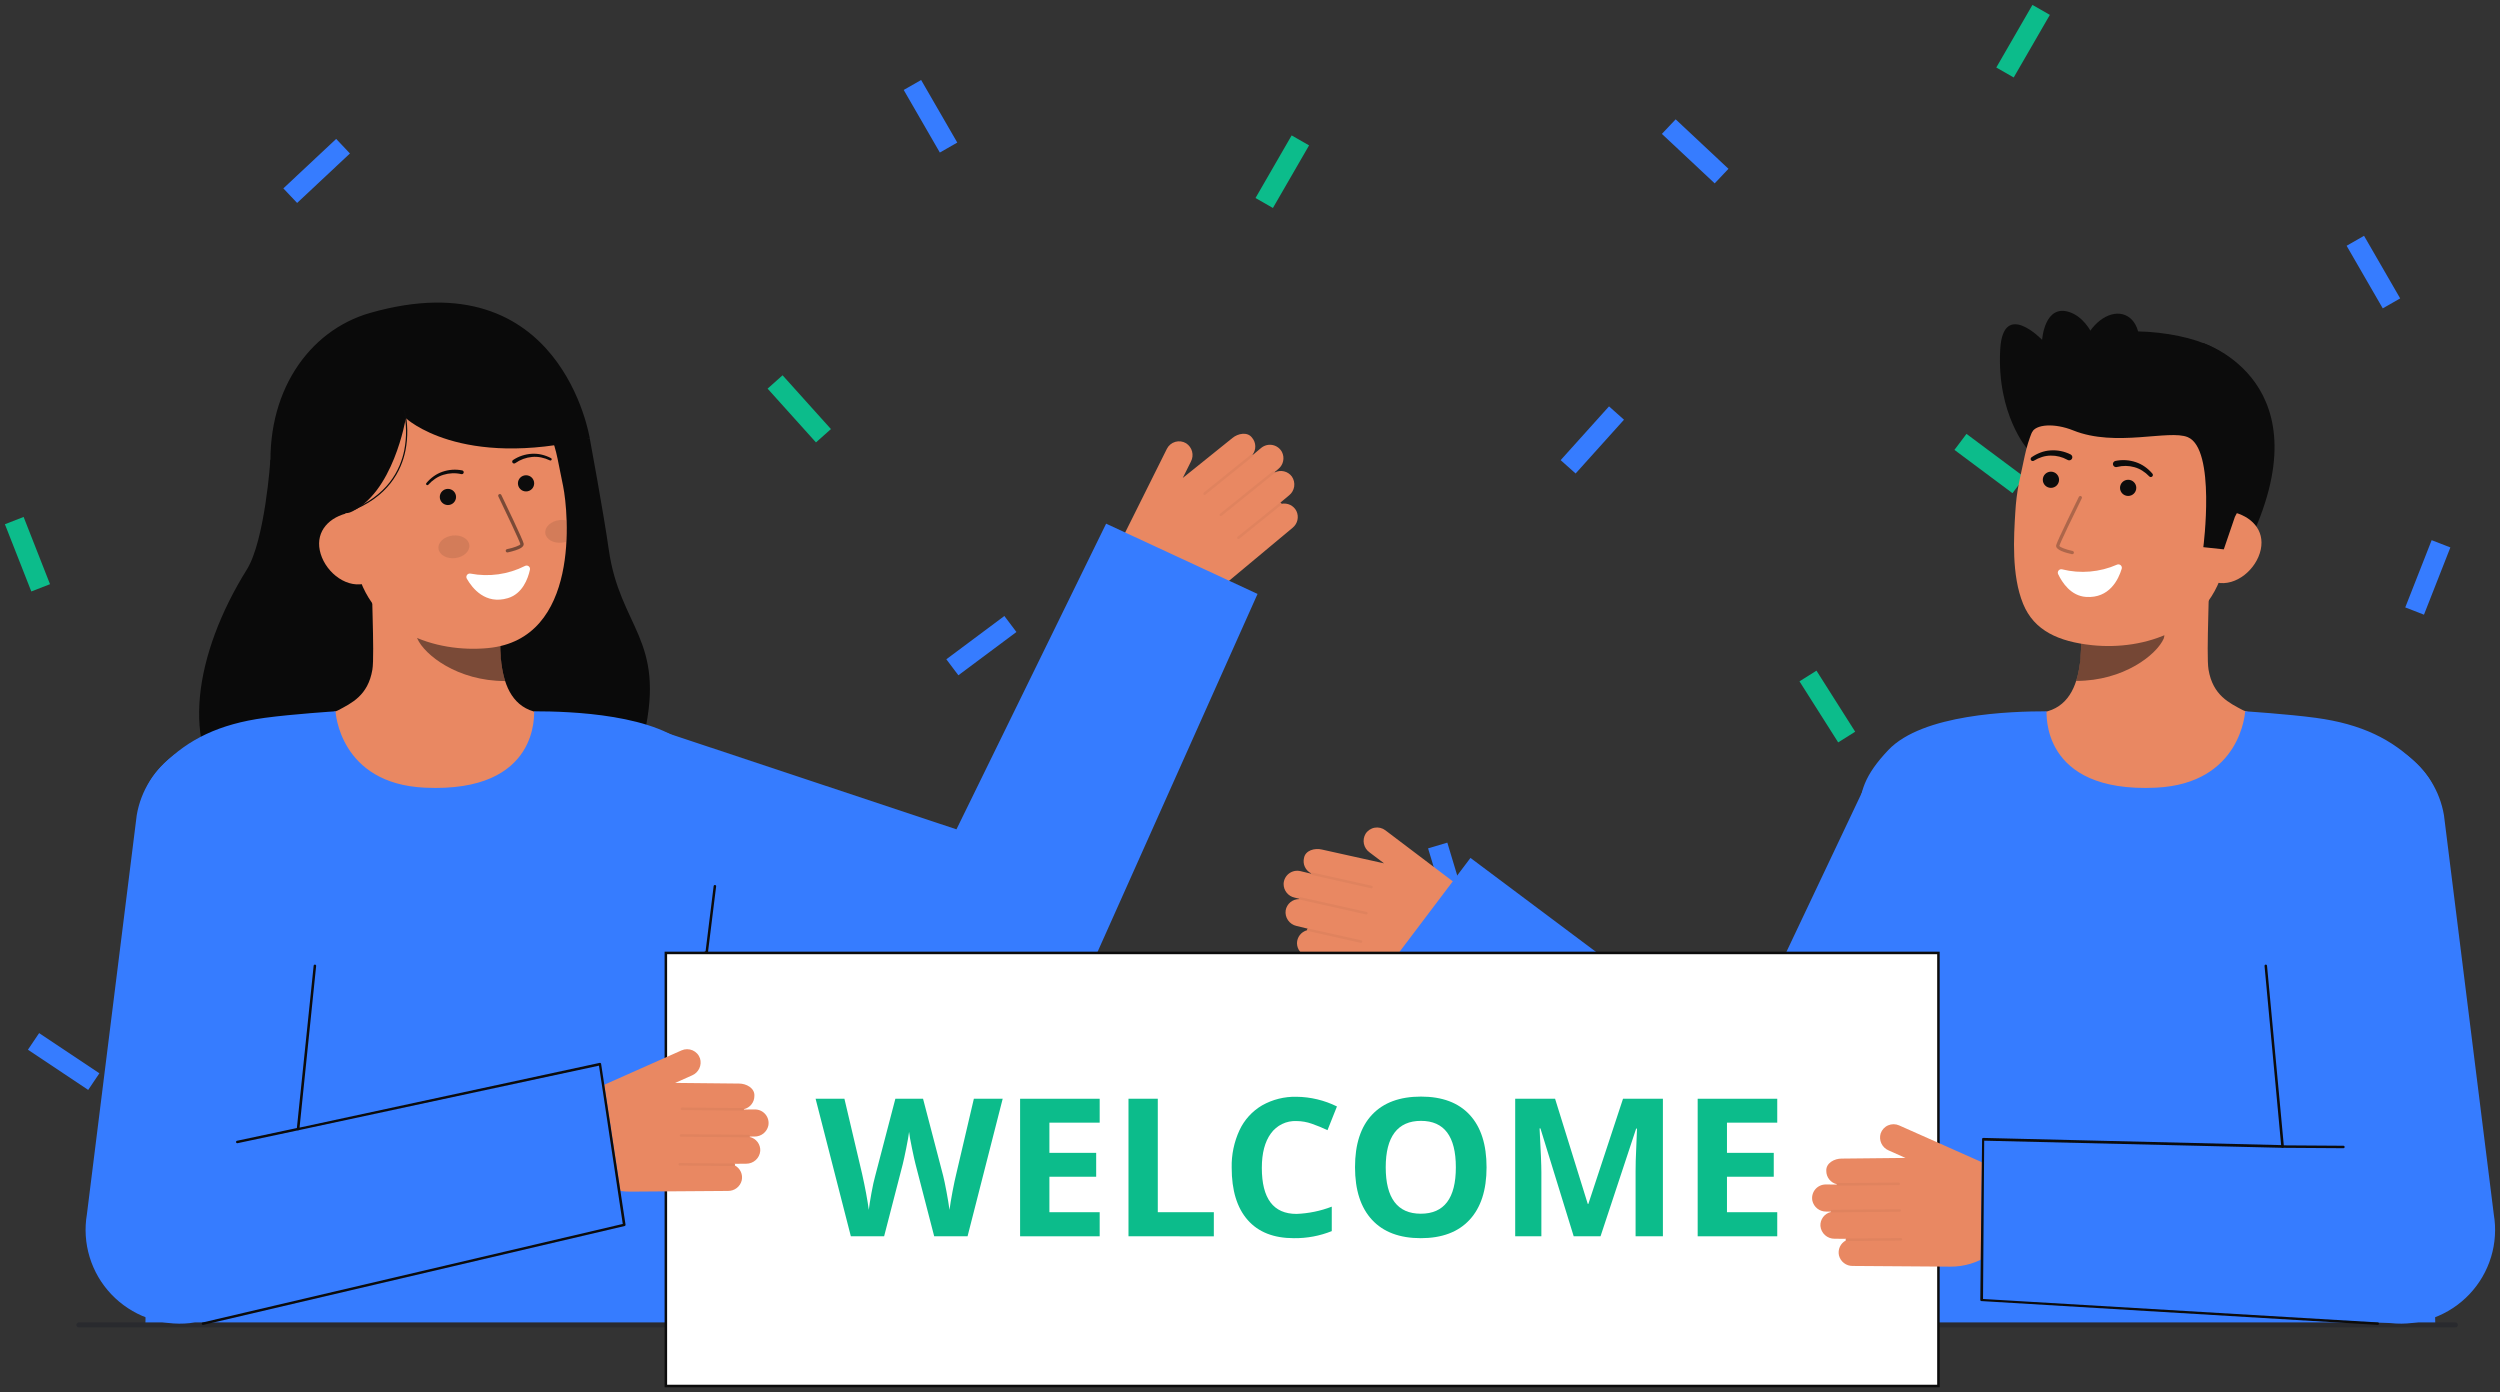 <svg width="255" height="142" viewBox="0 0 255 142" fill="none" xmlns="http://www.w3.org/2000/svg">
<rect x="0" y="0" width="255" height="142" fill="#333333" stroke="none"/>
<g clip-path="url(#clip0)">
<path d="M248.029 55.097L245.336 61.956L247.245 62.698L249.938 55.84L248.029 55.097Z" fill="#367CFF"/>
<path d="M79.822 38.279L78.295 39.641L83.229 45.126L84.756 43.765L79.822 38.279Z" fill="#0CBC8B"/>
<path d="M102.446 62.831L96.526 67.246L97.754 68.879L103.675 64.464L102.446 62.831Z" fill="#367CFF"/>
<path d="M170.917 12.171L169.512 13.658L174.899 18.704L176.304 17.218L170.917 12.171Z" fill="#367CFF"/>
<path d="M131.748 13.812L128.061 20.197L129.838 21.214L133.525 14.829L131.748 13.812Z" fill="#0CBC8B"/>
<path d="M185.281 68.408L183.548 69.497L187.495 75.724L189.228 74.635L185.281 68.408Z" fill="#0CBC8B"/>
<path d="M104.903 98.732L103.07 99.644L106.375 106.231L108.209 105.319L104.903 98.732Z" fill="#0CBC8B"/>
<path d="M78.077 81.399L75.953 88.453L77.916 89.039L80.04 81.985L78.077 81.399Z" fill="#367CFF"/>
<path d="M206.388 103.379L200.245 107.48L201.387 109.175L207.53 105.074L206.388 103.379Z" fill="#367CFF"/>
<path d="M207.309 0.501L203.622 6.885L205.399 7.902L209.086 1.517L207.309 0.501Z" fill="#0CBC8B"/>
<path d="M2.409 52.729L0.5 53.472L3.193 60.33L5.102 59.587L2.409 52.729Z" fill="#0CBC8B"/>
<path d="M200.582 44.256L199.353 45.889L205.273 50.304L206.502 48.671L200.582 44.256Z" fill="#0CBC8B"/>
<path d="M34.289 14.168L28.902 19.215L30.307 20.701L35.694 15.654L34.289 14.168Z" fill="#367CFF"/>
<path d="M93.955 8.159L92.178 9.176L95.865 15.56L97.642 14.543L93.955 8.159Z" fill="#367CFF"/>
<path d="M21.476 88.315L17.528 94.543L19.262 95.632L23.209 89.404L21.476 88.315Z" fill="#0CBC8B"/>
<path d="M3.991 105.375L2.85 107.07L8.996 111.172L10.138 109.476L3.991 105.375Z" fill="#367CFF"/>
<path d="M241.132 24.052L239.355 25.069L243.041 31.453L244.818 30.436L241.132 24.052Z" fill="#367CFF"/>
<path d="M164.12 41.45L159.186 46.935L160.713 48.297L165.647 42.811L164.12 41.45Z" fill="#367CFF"/>
<path d="M120.799 103.279L117.493 109.866L119.327 110.778L122.633 104.191L120.799 103.279Z" fill="#0CBC8B"/>
<path d="M147.627 85.947L145.664 86.533L147.788 93.586L149.751 93L147.627 85.947Z" fill="#367CFF"/>
<path d="M148.288 89.972L141.301 84.685C141.148 84.569 140.972 84.486 140.784 84.442C140.597 84.397 140.402 84.392 140.212 84.426C140.023 84.46 139.842 84.534 139.682 84.641C139.523 84.749 139.387 84.888 139.285 85.051C139.105 85.357 139.046 85.719 139.118 86.066C139.191 86.413 139.39 86.721 139.678 86.93L141.176 88.063L134.822 86.651C134.119 86.482 133.146 86.722 133.007 87.521C132.934 87.824 132.966 88.144 133.098 88.427C133.231 88.711 133.456 88.941 133.736 89.081C133.733 89.087 133.73 89.093 133.729 89.1C133.728 89.105 133.728 89.111 133.729 89.116L132.643 88.855C132.442 88.807 132.233 88.804 132.031 88.846C131.828 88.889 131.638 88.976 131.474 89.101C131.309 89.226 131.175 89.385 131.081 89.569C130.986 89.752 130.934 89.954 130.928 90.16C130.925 90.484 131.034 90.799 131.237 91.053C131.439 91.307 131.723 91.484 132.041 91.554L132.502 91.665C132.505 91.68 132.511 91.694 132.519 91.707C132.189 91.704 131.869 91.818 131.617 92.028C131.364 92.239 131.194 92.532 131.138 92.855C131.087 93.21 131.173 93.572 131.378 93.867C131.584 94.162 131.893 94.37 132.245 94.448L133.392 94.724C133.374 94.732 133.357 94.743 133.343 94.759C133.33 94.774 133.32 94.792 133.316 94.812C133.311 94.836 133.313 94.86 133.322 94.882C133.028 94.961 132.768 95.134 132.582 95.374C132.396 95.614 132.294 95.908 132.292 96.211C132.297 96.53 132.41 96.837 132.612 97.084C132.814 97.331 133.094 97.503 133.407 97.572L143.085 99.899C144.439 100.225 145.859 100.14 147.165 99.657C148.47 99.173 149.601 98.313 150.412 97.186C151.112 96.213 151.403 95.008 151.224 93.826C151.045 92.644 150.409 91.577 149.453 90.854L148.288 89.972Z" fill="#E98862"/>
<g opacity="0.2">
<path opacity="0.2" d="M140.019 90.51C140.011 90.542 139.99 90.57 139.962 90.587C139.933 90.605 139.899 90.611 139.866 90.603L133.825 89.251C133.808 89.248 133.793 89.241 133.779 89.231C133.765 89.222 133.754 89.209 133.745 89.195C133.736 89.181 133.73 89.165 133.727 89.149C133.724 89.132 133.724 89.115 133.728 89.099C133.732 89.082 133.739 89.067 133.748 89.053C133.758 89.04 133.77 89.028 133.785 89.019C133.799 89.01 133.815 89.004 133.831 89.001C133.848 88.998 133.865 88.999 133.881 89.002L139.923 90.354C139.939 90.358 139.955 90.365 139.968 90.374C139.982 90.384 139.994 90.397 140.003 90.411C140.012 90.425 140.018 90.441 140.021 90.457C140.024 90.474 140.023 90.491 140.019 90.507L140.019 90.51Z" fill="#0C0C0C"/>
</g>
<g opacity="0.2">
<path opacity="0.2" d="M139.494 93.179C139.486 93.211 139.465 93.239 139.436 93.257C139.408 93.275 139.373 93.28 139.34 93.272L132.598 91.765C132.581 91.761 132.566 91.754 132.552 91.745C132.538 91.735 132.526 91.723 132.517 91.708C132.508 91.694 132.502 91.678 132.5 91.662C132.497 91.645 132.497 91.628 132.501 91.612C132.51 91.579 132.53 91.551 132.559 91.533C132.587 91.515 132.622 91.509 132.655 91.515L139.397 93.023C139.414 93.026 139.429 93.033 139.443 93.043C139.457 93.053 139.468 93.065 139.477 93.079C139.486 93.094 139.493 93.109 139.495 93.126C139.498 93.142 139.498 93.159 139.494 93.176V93.179Z" fill="#0C0C0C"/>
</g>
<g opacity="0.2">
<path opacity="0.2" d="M138.942 96.073C138.934 96.105 138.914 96.133 138.885 96.15C138.857 96.168 138.822 96.174 138.79 96.166L133.412 94.964C133.378 94.957 133.35 94.936 133.331 94.908C133.313 94.879 133.307 94.845 133.315 94.811C133.322 94.778 133.342 94.75 133.371 94.732C133.4 94.714 133.435 94.708 133.468 94.715L138.846 95.917C138.862 95.921 138.878 95.928 138.892 95.938C138.906 95.947 138.917 95.96 138.926 95.974C138.936 95.988 138.942 96.004 138.944 96.02C138.947 96.037 138.947 96.054 138.943 96.07L138.942 96.073Z" fill="#0C0C0C"/>
</g>
<path d="M115.12 53.608L119.021 45.782C119.106 45.61 119.227 45.458 119.375 45.335C119.523 45.212 119.695 45.121 119.881 45.068C120.066 45.015 120.26 45.001 120.451 45.026C120.642 45.052 120.826 45.117 120.99 45.218C121.288 45.412 121.503 45.71 121.593 46.053C121.683 46.396 121.642 46.76 121.477 47.075L120.641 48.753L125.703 44.679C126.258 44.216 127.237 44.001 127.717 44.655C127.918 44.895 128.032 45.195 128.04 45.508C128.048 45.82 127.949 46.126 127.76 46.375C127.765 46.379 127.771 46.384 127.775 46.389C127.778 46.394 127.781 46.398 127.783 46.403L128.639 45.689C128.797 45.557 128.984 45.462 129.184 45.41C129.384 45.359 129.593 45.353 129.796 45.392C129.999 45.431 130.191 45.515 130.357 45.638C130.524 45.76 130.66 45.918 130.758 46.099C130.905 46.389 130.948 46.719 130.88 47.036C130.812 47.353 130.636 47.638 130.383 47.841L130.018 48.145C130.022 48.16 130.024 48.175 130.022 48.19C130.316 48.041 130.653 48.002 130.974 48.078C131.294 48.155 131.577 48.342 131.771 48.607C131.975 48.904 132.059 49.265 132.007 49.621C131.955 49.976 131.77 50.299 131.489 50.524L130.585 51.278C130.605 51.277 130.625 51.28 130.644 51.288C130.663 51.295 130.68 51.307 130.693 51.323C130.708 51.342 130.717 51.365 130.719 51.389C131.017 51.33 131.328 51.369 131.601 51.502C131.875 51.635 132.098 51.853 132.234 52.124C132.372 52.412 132.409 52.737 132.338 53.048C132.267 53.358 132.092 53.636 131.843 53.836L124.21 60.201C123.143 61.091 121.832 61.644 120.447 61.788C119.061 61.932 117.664 61.661 116.435 61.01C115.375 60.448 114.576 59.497 114.209 58.358C113.842 57.22 113.936 55.984 114.469 54.913L115.12 53.608Z" fill="#E98862"/>
<g opacity="0.2">
<path opacity="0.2" d="M122.768 50.433C122.79 50.458 122.821 50.474 122.854 50.478C122.888 50.481 122.921 50.471 122.948 50.449L127.758 46.568C127.784 46.546 127.801 46.515 127.804 46.482C127.808 46.448 127.798 46.414 127.777 46.388C127.755 46.362 127.724 46.345 127.69 46.342C127.657 46.338 127.623 46.348 127.596 46.369L122.786 50.251C122.76 50.272 122.743 50.303 122.74 50.336C122.736 50.37 122.746 50.403 122.767 50.43L122.768 50.433Z" fill="#0C0C0C"/>
</g>
<g opacity="0.2">
<path opacity="0.2" d="M124.429 52.592C124.451 52.617 124.482 52.634 124.516 52.637C124.549 52.64 124.583 52.63 124.609 52.608L129.977 48.276C130.003 48.255 130.02 48.224 130.023 48.191C130.027 48.157 130.017 48.124 129.996 48.098C129.974 48.073 129.943 48.057 129.91 48.053C129.876 48.05 129.843 48.059 129.816 48.079L124.446 52.41C124.42 52.431 124.403 52.462 124.4 52.495C124.396 52.529 124.406 52.562 124.427 52.589L124.429 52.592Z" fill="#0C0C0C"/>
</g>
<g opacity="0.2">
<path opacity="0.2" d="M126.215 54.941C126.236 54.966 126.267 54.983 126.301 54.986C126.335 54.989 126.368 54.979 126.394 54.957L130.676 51.502C130.703 51.48 130.719 51.45 130.723 51.416C130.727 51.382 130.716 51.349 130.695 51.322C130.674 51.296 130.643 51.279 130.609 51.276C130.575 51.272 130.541 51.282 130.515 51.304L126.232 54.759C126.206 54.78 126.189 54.811 126.185 54.844C126.182 54.878 126.192 54.911 126.213 54.938L126.215 54.941Z" fill="#0C0C0C"/>
</g>
<path d="M27.582 46.898C27.582 46.898 27.032 55.115 25.175 58.096C19.829 66.678 18.28 76.333 23.634 81.378C28.987 86.423 63.134 86.492 65.721 74.89C67.899 65.122 63.225 64.072 62.088 56.015C61.574 52.369 60.158 44.723 60.158 44.723" fill="#0A0A0A"/>
<path d="M56.883 73.189C56.825 73.181 56.17 83.987 43.562 83.044C34.833 82.393 31.721 73.173 31.521 73.173C32.462 72.974 34.047 72.684 34.465 72.462C35.839 71.727 37.539 70.962 37.983 68.305C38.239 66.774 37.805 58.938 37.938 57.388L51.337 60.366C51.15 63.639 49.839 71.225 54.432 72.568C55.196 72.791 56.019 72.995 56.883 73.189Z" fill="#E98862"/>
<path opacity="0.5" d="M51.525 69.468C51.315 68.795 51.18 68.1 51.122 67.398C50.975 65.794 51.004 64.18 51.209 62.583C48.486 62.217 45.921 61.098 43.805 59.353C43.556 60.267 42.188 64.264 42.566 65.134C43.282 66.777 46.647 69.468 51.525 69.468Z" fill="#0C0C0C"/>
<path d="M49.792 66.102C44.51 66.612 37.675 64.507 36.259 57.504L34.982 51.184C33.566 44.181 36.113 37.764 42.736 36.436C49.36 35.11 55.458 39.794 56.874 46.798L57.44 49.596C57.983 52.283 59.217 65.194 49.792 66.102Z" fill="#E98862"/>
<path opacity="0.1" d="M46.434 56.924C47.304 56.821 47.947 56.223 47.871 55.588C47.795 54.953 47.028 54.522 46.159 54.626C45.289 54.729 44.647 55.327 44.723 55.962C44.799 56.597 45.565 57.028 46.434 56.924Z" fill="#0C0C0C"/>
<path opacity="0.1" d="M55.62 54.387C55.697 55.02 56.464 55.451 57.334 55.349C57.484 55.331 57.632 55.297 57.775 55.249C57.816 54.493 57.818 53.766 57.796 53.093C57.554 53.033 57.304 53.018 57.057 53.05C56.188 53.152 55.545 53.75 55.62 54.387Z" fill="#0C0C0C"/>
<path opacity="0.5" d="M51.779 56.346C51.783 56.345 51.788 56.345 51.792 56.344C52.06 56.288 52.325 56.218 52.586 56.133C52.975 56.003 53.483 55.79 53.413 55.44C53.333 55.041 51.363 50.956 51.14 50.492C51.131 50.471 51.117 50.452 51.101 50.436C51.084 50.42 51.065 50.408 51.043 50.4C51.022 50.392 50.999 50.389 50.976 50.39C50.953 50.391 50.93 50.397 50.91 50.406C50.889 50.416 50.87 50.43 50.855 50.447C50.84 50.465 50.829 50.484 50.822 50.506C50.814 50.528 50.812 50.551 50.813 50.574C50.815 50.596 50.822 50.618 50.833 50.639C51.672 52.379 53.024 55.239 53.079 55.508C53.036 55.633 52.391 55.878 51.725 56.011C51.703 56.015 51.682 56.023 51.663 56.034C51.644 56.046 51.627 56.061 51.614 56.079C51.601 56.097 51.592 56.118 51.587 56.14C51.581 56.161 51.581 56.184 51.584 56.206C51.588 56.228 51.596 56.249 51.607 56.268C51.619 56.287 51.634 56.303 51.653 56.316C51.671 56.329 51.691 56.339 51.713 56.344C51.735 56.349 51.757 56.35 51.779 56.346L51.779 56.346Z" fill="#0C0C0C"/>
<path d="M29.697 53.453L35.635 52.298C40.12 50.431 41.393 42.649 41.393 42.649C41.393 42.649 46.929 47.897 60.159 44.723C60.159 44.723 57.285 26.336 37.749 31.919C31.45 33.718 26.988 40.11 27.652 48.577C28.117 54.508 29.697 53.453 29.697 53.453Z" fill="#0A0A0A"/>
<path d="M37.102 59.555C35.089 59.958 33.024 58.141 32.618 56.137C32.212 54.133 33.621 52.701 35.634 52.298L36.943 53.433L38.832 59.208L37.102 59.555Z" fill="#E98862"/>
<path d="M52.567 47.234C53.07 46.879 53.659 46.664 54.274 46.609C54.583 46.58 54.894 46.597 55.197 46.66C55.504 46.722 55.8 46.823 56.082 46.958L56.09 46.962C56.121 46.976 56.157 46.977 56.189 46.965C56.221 46.953 56.246 46.93 56.261 46.899C56.276 46.868 56.277 46.833 56.266 46.801C56.255 46.769 56.232 46.743 56.201 46.727C55.903 46.571 55.587 46.452 55.259 46.374C54.929 46.295 54.59 46.265 54.251 46.285C53.564 46.323 52.901 46.543 52.329 46.923C52.308 46.938 52.289 46.956 52.275 46.977C52.261 46.999 52.251 47.023 52.247 47.048C52.242 47.073 52.242 47.099 52.247 47.124C52.252 47.149 52.263 47.173 52.277 47.194C52.291 47.215 52.31 47.233 52.332 47.248C52.353 47.262 52.377 47.271 52.403 47.276C52.428 47.281 52.454 47.281 52.479 47.275C52.504 47.27 52.528 47.26 52.549 47.245L52.554 47.242L52.567 47.234Z" fill="#0C0C0C"/>
<path d="M47.142 47.98C46.468 47.847 45.77 47.896 45.121 48.122C44.801 48.232 44.499 48.389 44.225 48.589C43.952 48.786 43.705 49.016 43.49 49.274C43.469 49.3 43.458 49.333 43.46 49.366C43.462 49.4 43.477 49.431 43.502 49.453C43.527 49.476 43.56 49.488 43.594 49.487C43.627 49.486 43.66 49.473 43.683 49.449L43.69 49.441C43.897 49.209 44.133 49.003 44.392 48.829C44.648 48.655 44.929 48.521 45.226 48.431C45.814 48.247 46.441 48.221 47.043 48.357L47.058 48.361C47.108 48.373 47.161 48.364 47.206 48.337C47.25 48.311 47.282 48.267 47.294 48.217C47.306 48.167 47.298 48.114 47.271 48.069C47.244 48.025 47.2 47.994 47.15 47.981L47.142 47.98Z" fill="#0C0C0C"/>
<path d="M35.639 52.201C39.63 50.722 40.955 47.978 41.363 45.935C41.627 44.574 41.602 43.172 41.29 41.82L41.167 41.854C41.474 43.188 41.498 44.571 41.236 45.915C40.834 47.924 39.528 50.624 35.594 52.082L35.639 52.201Z" fill="#0C0C0C"/>
<path d="M67.152 74.475L105.053 87.087L93.926 92.011L112.824 53.414L128.27 60.58L110.735 99.81C109.848 101.794 108.274 103.394 106.3 104.317C104.326 105.241 102.084 105.427 99.984 104.841L99.607 104.734L61.133 93.981L67.152 74.475Z" fill="#367CFF"/>
<path d="M43.327 80.343C34.592 79.933 34.224 72.553 34.224 72.553C34.224 72.553 29.896 72.831 27.019 73.219C22.309 73.853 19.202 75.443 16.729 77.905C14.428 80.195 13.028 82.673 14.51 98.492C15.583 109.947 14.828 135.141 14.828 135.141H68.056C68.056 135.141 71.773 98.742 72.214 93.587C73.055 83.744 75.431 81.571 70.617 76.5C67.126 72.823 58.114 72.553 54.486 72.553C54.427 72.553 55.222 80.902 43.327 80.343Z" fill="#367CFF"/>
<path d="M53.55 57.726C51.833 58.595 49.875 58.87 47.984 58.507C47.919 58.495 47.851 58.501 47.789 58.526C47.728 58.55 47.674 58.592 47.635 58.646C47.596 58.7 47.573 58.763 47.569 58.829C47.565 58.896 47.58 58.962 47.613 59.02C48.176 60.008 49.513 61.698 51.807 61.009C53.288 60.564 53.848 59.048 54.055 58.109C54.069 58.044 54.065 57.977 54.042 57.914C54.019 57.852 53.978 57.798 53.925 57.757C53.872 57.717 53.808 57.693 53.742 57.687C53.675 57.682 53.609 57.695 53.55 57.726Z" fill="white"/>
<path d="M53.657 50.127C54.115 50.127 54.486 49.757 54.486 49.301C54.486 48.845 54.115 48.476 53.657 48.476C53.199 48.476 52.828 48.845 52.828 49.301C52.828 49.757 53.199 50.127 53.657 50.127Z" fill="#0C0C0C"/>
<path d="M45.688 51.516C46.146 51.516 46.517 51.146 46.517 50.69C46.517 50.234 46.146 49.865 45.688 49.865C45.23 49.865 44.858 50.234 44.858 50.69C44.858 51.146 45.23 51.516 45.688 51.516Z" fill="#0C0C0C"/>
<path d="M72.096 97.173C72.09 97.173 72.085 97.173 72.079 97.173C72.046 97.169 72.015 97.151 71.994 97.125C71.973 97.098 71.964 97.064 71.968 97.031L72.792 90.379C72.794 90.362 72.799 90.346 72.807 90.331C72.816 90.317 72.827 90.304 72.84 90.293C72.853 90.283 72.869 90.276 72.885 90.271C72.901 90.267 72.918 90.266 72.935 90.268C72.952 90.27 72.968 90.276 72.983 90.284C72.997 90.292 73.01 90.303 73.02 90.317C73.031 90.33 73.038 90.345 73.043 90.361C73.047 90.377 73.049 90.394 73.046 90.411L72.222 97.062C72.218 97.093 72.203 97.121 72.18 97.141C72.156 97.162 72.126 97.173 72.096 97.173Z" fill="#0C0C0C"/>
<path d="M206.829 45.846C206.829 45.846 203.654 42.297 204.022 35.649C204.308 30.501 208.296 34.664 208.296 34.664C208.296 34.664 208.537 30.959 211.106 31.842C213.674 32.724 214.395 36.808 214.395 36.808" fill="#0C0C0C"/>
<path d="M224.674 34.973C224.674 34.973 237.498 38.972 229.221 55.71L228.046 55.557L225.661 55.247" fill="#0C0C0C"/>
<path d="M206.43 73.162C206.489 73.154 207.141 83.923 219.707 82.985C228.407 82.336 231.509 73.147 231.708 73.147C230.77 72.948 229.191 72.659 228.774 72.438C227.404 71.705 225.709 70.943 225.268 68.294C225.013 66.768 225.445 58.959 225.312 57.414L211.958 60.381C212.145 63.643 213.451 71.205 208.873 72.543C208.112 72.765 207.29 72.968 206.43 73.162Z" fill="#E98862"/>
<path opacity="0.52" d="M211.771 69.453C211.98 68.782 212.115 68.09 212.172 67.39C212.319 65.792 212.29 64.182 212.085 62.591C214.8 62.226 217.357 61.111 219.466 59.372C219.714 60.283 221.078 64.267 220.7 65.133C219.986 66.771 216.632 69.453 211.771 69.453Z" fill="#0C0C0C"/>
<path d="M213.372 65.806C218.631 66.37 225.466 64.347 226.953 57.383L228.295 51.099C229.781 44.135 227.314 37.711 220.727 36.317C214.14 34.923 208.011 39.527 206.524 46.491L205.93 49.273C205.743 50.232 205.621 51.202 205.566 52.178C205.403 54.754 205.164 58.673 206.358 61.593C207.485 64.35 210.012 65.446 213.372 65.806Z" fill="#E98862"/>
<path d="M209.195 49.762C209.653 49.762 210.024 49.392 210.024 48.936C210.024 48.48 209.653 48.11 209.195 48.11C208.737 48.11 208.365 48.48 208.365 48.936C208.365 49.392 208.737 49.762 209.195 49.762Z" fill="#0C0C0C"/>
<path d="M217.072 50.587C217.53 50.587 217.901 50.218 217.901 49.762C217.901 49.306 217.53 48.936 217.072 48.936C216.614 48.936 216.242 49.306 216.242 49.762C216.242 50.218 216.614 50.587 217.072 50.587Z" fill="#0C0C0C"/>
<path d="M226.091 59.418C228.093 59.842 230.171 58.053 230.596 56.06C231.022 54.068 229.634 52.625 227.632 52.202L226.315 53.319L224.37 59.054L226.091 59.418Z" fill="#E98862"/>
<path d="M224.739 55.812C224.739 55.812 226.039 45.797 223.152 44.59C221.23 43.786 215.802 45.651 211.472 43.903C209.577 43.138 207.61 43.253 207.235 44.141C207.086 44.493 206.914 38.98 210.799 35.593C213.892 32.895 222.108 33.591 225.555 35.361C235.099 40.26 227.96 52.719 227.96 52.719L226.827 56.035L224.739 55.812Z" fill="#0C0C0C"/>
<g opacity="0.52">
<path opacity="0.52" d="M211.352 56.528L211.339 56.526C210.694 56.391 209.626 56.092 209.727 55.613C209.811 55.214 211.812 51.144 212.041 50.681C212.06 50.641 212.095 50.611 212.137 50.597C212.179 50.582 212.225 50.585 212.265 50.605C212.305 50.624 212.336 50.659 212.35 50.701C212.365 50.743 212.362 50.789 212.342 50.828C211.454 52.631 210.113 55.411 210.056 55.681C210.096 55.809 210.74 56.059 211.408 56.199C211.45 56.208 211.487 56.233 211.511 56.268C211.535 56.304 211.544 56.347 211.537 56.389C211.53 56.432 211.507 56.47 211.472 56.495C211.438 56.521 211.395 56.533 211.352 56.528Z" fill="#0C0C0C"/>
</g>
<path d="M211.203 46.353C210.569 46.035 209.861 45.892 209.152 45.941C208.804 45.962 208.461 46.036 208.134 46.159C207.812 46.28 207.505 46.44 207.223 46.637C207.176 46.667 207.142 46.714 207.13 46.768C207.117 46.823 207.127 46.88 207.156 46.927C207.185 46.974 207.232 47.009 207.287 47.022C207.341 47.035 207.398 47.027 207.447 46.998L207.461 46.99C207.72 46.83 207.998 46.703 208.289 46.612C208.576 46.521 208.875 46.474 209.175 46.472C209.77 46.463 210.356 46.611 210.875 46.901L210.895 46.912C210.931 46.934 210.971 46.948 211.013 46.954C211.055 46.96 211.098 46.957 211.138 46.947C211.179 46.937 211.218 46.918 211.252 46.893C211.285 46.867 211.314 46.836 211.335 46.799C211.357 46.763 211.371 46.723 211.376 46.681C211.382 46.639 211.379 46.597 211.369 46.556C211.358 46.516 211.339 46.477 211.313 46.444C211.288 46.411 211.256 46.383 211.219 46.362L211.203 46.353Z" fill="#0C0C0C"/>
<path d="M215.946 47.629C216.522 47.482 217.127 47.489 217.699 47.65C217.989 47.728 218.266 47.851 218.519 48.012C218.777 48.174 219.013 48.368 219.222 48.589L219.233 48.6C219.273 48.638 219.325 48.66 219.38 48.66C219.435 48.66 219.488 48.64 219.528 48.602C219.568 48.564 219.592 48.513 219.595 48.458C219.598 48.403 219.579 48.35 219.543 48.308C219.321 48.046 219.066 47.813 218.786 47.614C218.502 47.411 218.189 47.253 217.859 47.142C217.186 46.914 216.465 46.87 215.77 47.015C215.729 47.024 215.69 47.041 215.655 47.065C215.62 47.089 215.591 47.119 215.568 47.154C215.522 47.225 215.507 47.312 215.525 47.395C215.543 47.477 215.593 47.55 215.665 47.595C215.736 47.641 215.823 47.657 215.906 47.639L215.923 47.634L215.946 47.629Z" fill="#0C0C0C"/>
<path d="M210.337 58.073C212.205 58.538 214.176 58.369 215.937 57.594C215.998 57.568 216.065 57.559 216.131 57.57C216.197 57.58 216.258 57.608 216.309 57.652C216.359 57.696 216.395 57.753 216.414 57.816C216.433 57.88 216.433 57.948 216.415 58.011C216.087 59.101 215.164 61.047 212.774 60.886C211.231 60.782 210.344 59.428 209.93 58.56C209.901 58.5 209.891 58.433 209.899 58.367C209.907 58.3 209.935 58.238 209.977 58.187C210.02 58.136 210.077 58.098 210.141 58.078C210.205 58.057 210.273 58.056 210.337 58.073Z" fill="white"/>
<path d="M217.75 37.019C218.643 34.934 218.212 32.753 216.789 32.149C215.365 31.546 213.487 32.747 212.595 34.833C211.702 36.919 212.133 39.099 213.556 39.703C214.98 40.307 216.857 39.105 217.75 37.019Z" fill="#0C0C0C"/>
<path d="M219.903 80.343C228.637 79.933 229.005 72.553 229.005 72.553C229.005 72.553 233.333 72.831 236.21 73.219C240.921 73.853 244.028 75.443 246.501 77.905C248.801 80.195 250.201 82.673 248.72 98.492C247.647 109.947 248.402 135.141 248.402 135.141H195.173C195.173 135.141 191.456 98.743 191.016 93.587C190.175 83.744 187.799 81.571 192.612 76.5C196.103 72.823 205.116 72.553 208.743 72.553C208.802 72.553 208.008 80.902 219.903 80.343Z" fill="#367CFF"/>
<path d="M190.89 78.78L177.128 107.826L149.988 87.507L139.209 101.778L175.146 128.682C175.467 128.92 175.803 129.138 176.152 129.335C177.179 129.908 178.309 130.273 179.477 130.411C180.646 130.549 181.831 130.457 182.964 130.139C184.097 129.821 185.156 129.284 186.08 128.559C187.004 127.833 187.776 126.934 188.352 125.912L188.507 125.635L209.503 88.326L190.89 78.78Z" fill="#367CFF"/>
<path d="M250.444 135.396H8.044C7.976 135.396 7.911 135.369 7.863 135.321C7.815 135.273 7.788 135.208 7.788 135.141C7.788 135.073 7.815 135.008 7.863 134.96C7.911 134.913 7.976 134.886 8.044 134.886H250.444C250.512 134.886 250.577 134.913 250.625 134.96C250.673 135.008 250.7 135.073 250.7 135.141C250.7 135.208 250.673 135.273 250.625 135.321C250.577 135.369 250.512 135.396 250.444 135.396Z" fill="#292A2E"/>
<path d="M197.72 97.201H67.917V141.372H197.72V97.201Z" fill="white"/>
<path d="M197.848 141.5H67.789V97.073H197.848V141.5ZM68.046 141.245H197.592V97.329H68.046V141.245Z" fill="#0C0C0C"/>
<path d="M61.508 110.701L69.52 107.138C69.697 107.06 69.887 107.019 70.08 107.018C70.273 107.017 70.464 107.056 70.641 107.132C70.817 107.209 70.976 107.321 71.107 107.462C71.238 107.603 71.338 107.77 71.4 107.952C71.505 108.29 71.481 108.656 71.33 108.977C71.18 109.299 70.915 109.553 70.587 109.691L68.869 110.457L75.38 110.523C76.104 110.518 76.996 110.973 76.948 111.782C76.95 112.094 76.846 112.398 76.652 112.644C76.458 112.89 76.186 113.063 75.881 113.135C75.883 113.142 75.884 113.149 75.884 113.156C75.883 113.161 75.882 113.167 75.881 113.172L76.997 113.164C77.204 113.162 77.408 113.207 77.596 113.294C77.783 113.381 77.948 113.509 78.079 113.668C78.211 113.827 78.305 114.013 78.355 114.212C78.405 114.412 78.41 114.62 78.369 114.822C78.297 115.138 78.119 115.421 77.864 115.622C77.608 115.823 77.291 115.931 76.966 115.927L76.491 115.931C76.484 115.945 76.476 115.957 76.465 115.968C76.786 116.04 77.072 116.223 77.27 116.485C77.468 116.747 77.566 117.071 77.546 117.398C77.515 117.756 77.349 118.089 77.081 118.33C76.814 118.571 76.465 118.703 76.104 118.699L74.924 118.708C74.941 118.719 74.954 118.734 74.964 118.752C74.974 118.77 74.979 118.789 74.979 118.81C74.978 118.834 74.97 118.857 74.956 118.877C75.225 119.02 75.439 119.247 75.565 119.523C75.691 119.799 75.723 120.108 75.655 120.404C75.578 120.713 75.397 120.987 75.144 121.181C74.891 121.376 74.579 121.479 74.259 121.475L64.303 121.546C62.91 121.556 61.546 121.151 60.386 120.385C59.225 119.618 58.321 118.523 57.789 117.242C57.331 116.137 57.324 114.897 57.769 113.787C58.213 112.676 59.076 111.782 60.172 111.294L61.508 110.701Z" fill="#E98862"/>
<g opacity="0.2">
<path opacity="0.2" d="M69.436 113.1C69.437 113.134 69.45 113.166 69.474 113.189C69.498 113.213 69.531 113.226 69.564 113.226L75.756 113.281C75.79 113.281 75.823 113.268 75.847 113.245C75.871 113.221 75.885 113.189 75.885 113.155C75.886 113.121 75.872 113.088 75.849 113.064C75.825 113.04 75.792 113.026 75.758 113.026L69.567 112.97C69.533 112.97 69.5 112.984 69.476 113.008C69.452 113.032 69.439 113.064 69.439 113.098L69.436 113.1Z" fill="#0C0C0C"/>
</g>
<g opacity="0.2">
<path opacity="0.2" d="M69.336 115.819C69.337 115.852 69.35 115.884 69.374 115.908C69.398 115.931 69.431 115.945 69.464 115.945L76.374 116.007C76.408 116.007 76.441 115.993 76.465 115.969C76.489 115.945 76.502 115.913 76.502 115.879C76.501 115.846 76.487 115.814 76.464 115.79C76.44 115.766 76.408 115.753 76.374 115.751L69.464 115.689C69.448 115.689 69.431 115.692 69.415 115.699C69.399 115.705 69.385 115.715 69.373 115.726C69.361 115.738 69.351 115.752 69.345 115.768C69.338 115.783 69.335 115.8 69.335 115.817L69.336 115.819Z" fill="#0C0C0C"/>
</g>
<g opacity="0.2">
<path opacity="0.2" d="M69.211 118.761C69.212 118.794 69.225 118.826 69.249 118.85C69.273 118.873 69.305 118.887 69.339 118.887L74.851 118.936C74.885 118.936 74.918 118.923 74.942 118.9C74.966 118.876 74.98 118.844 74.98 118.81C74.981 118.776 74.967 118.743 74.944 118.719C74.92 118.695 74.887 118.681 74.853 118.681L69.341 118.632C69.308 118.632 69.275 118.645 69.251 118.669C69.227 118.693 69.213 118.725 69.213 118.759L69.211 118.761Z" fill="#0C0C0C"/>
</g>
<path d="M63.801 124.904L19.377 134.958C17.901 135.117 16.408 134.935 15.015 134.424C13.623 133.913 12.367 133.087 11.349 132.012C10.33 130.937 9.575 129.642 9.144 128.228C8.713 126.814 8.616 125.319 8.863 123.862L13.946 83.152C14.369 80.65 15.773 78.418 17.849 76.947C19.925 75.476 22.503 74.885 25.015 75.306C27.528 75.727 29.77 77.125 31.248 79.192C32.726 81.258 33.319 83.825 32.896 86.326L30.448 115.465L61.313 108.511L63.801 124.904Z" fill="#367CFF"/>
<path d="M24.202 116.609C24.17 116.609 24.139 116.597 24.116 116.575C24.092 116.553 24.078 116.523 24.076 116.491C24.073 116.459 24.083 116.428 24.103 116.403C24.123 116.377 24.152 116.361 24.184 116.356L30.374 115.04C30.391 115.037 30.408 115.038 30.424 115.042C30.441 115.046 30.456 115.053 30.47 115.063C30.483 115.073 30.494 115.086 30.503 115.1C30.512 115.114 30.517 115.13 30.52 115.147C30.525 115.181 30.516 115.215 30.496 115.242C30.476 115.269 30.445 115.287 30.412 115.292L24.222 116.608C24.215 116.609 24.209 116.609 24.202 116.609Z" fill="#0C0C0C"/>
<path d="M20.71 135.141C20.676 135.143 20.642 135.132 20.617 135.109C20.591 135.087 20.576 135.055 20.573 135.021C20.571 134.988 20.583 134.954 20.605 134.929C20.628 134.903 20.659 134.888 20.693 134.886L63.523 124.843L61.096 108.697L30.415 115.291C30.395 115.293 30.375 115.291 30.356 115.284C30.338 115.278 30.32 115.267 30.306 115.253C30.292 115.239 30.282 115.221 30.276 115.202C30.27 115.183 30.269 115.163 30.272 115.143L31.993 98.494C31.996 98.478 32.002 98.462 32.01 98.448C32.019 98.433 32.031 98.421 32.045 98.411C32.058 98.401 32.074 98.394 32.09 98.391C32.107 98.387 32.124 98.387 32.141 98.39C32.174 98.395 32.204 98.414 32.224 98.442C32.243 98.469 32.251 98.503 32.246 98.537L30.555 115.014L61.155 108.416C61.172 108.411 61.189 108.41 61.206 108.412C61.223 108.414 61.239 108.42 61.254 108.428C61.269 108.437 61.282 108.449 61.292 108.462C61.302 108.476 61.309 108.491 61.314 108.508L63.802 124.902C63.81 124.934 63.805 124.968 63.788 124.997C63.771 125.025 63.744 125.046 63.712 125.055L20.727 135.14C20.721 135.14 20.715 135.141 20.71 135.141Z" fill="#0C0C0C"/>
<path d="M201.721 118.353L193.709 114.79C193.533 114.712 193.342 114.671 193.149 114.67C192.957 114.669 192.766 114.708 192.589 114.785C192.412 114.861 192.253 114.974 192.122 115.115C191.992 115.256 191.892 115.422 191.829 115.604C191.724 115.942 191.749 116.308 191.899 116.629C192.049 116.951 192.314 117.205 192.642 117.344L194.36 118.109L187.849 118.176C187.126 118.17 186.234 118.625 186.282 119.434C186.28 119.746 186.384 120.05 186.578 120.296C186.771 120.542 187.043 120.715 187.349 120.788C187.347 120.794 187.346 120.801 187.345 120.808C187.346 120.813 187.347 120.819 187.349 120.824L186.232 120.816C186.026 120.815 185.821 120.859 185.634 120.946C185.447 121.033 185.282 121.161 185.15 121.32C185.019 121.479 184.925 121.665 184.875 121.864C184.824 122.064 184.82 122.272 184.861 122.474C184.932 122.79 185.11 123.073 185.366 123.274C185.621 123.475 185.938 123.583 186.264 123.58L186.739 123.583C186.745 123.597 186.754 123.609 186.765 123.62C186.443 123.692 186.158 123.875 185.96 124.137C185.762 124.399 185.664 124.723 185.683 125.05C185.715 125.408 185.881 125.741 186.149 125.982C186.416 126.223 186.765 126.355 187.126 126.351L188.306 126.36C188.289 126.371 188.275 126.386 188.266 126.404C188.256 126.422 188.251 126.441 188.25 126.462C188.251 126.486 188.259 126.509 188.273 126.529C188.005 126.672 187.791 126.899 187.665 127.175C187.539 127.451 187.507 127.76 187.575 128.056C187.652 128.365 187.832 128.639 188.086 128.833C188.339 129.028 188.651 129.131 188.971 129.127L198.927 129.198C200.32 129.208 201.684 128.803 202.845 128.036C204.005 127.269 204.909 126.175 205.44 124.893C205.899 123.788 205.906 122.549 205.461 121.438C205.016 120.327 204.154 119.433 203.058 118.946L201.721 118.353Z" fill="#E98862"/>
<g opacity="0.2">
<path opacity="0.2" d="M193.793 120.752C193.793 120.786 193.779 120.818 193.755 120.841C193.731 120.865 193.699 120.878 193.665 120.878L187.473 120.933C187.457 120.933 187.44 120.93 187.424 120.924C187.409 120.918 187.394 120.908 187.382 120.897C187.37 120.885 187.361 120.871 187.354 120.856C187.348 120.84 187.344 120.824 187.344 120.807C187.344 120.79 187.347 120.773 187.353 120.758C187.36 120.742 187.369 120.728 187.381 120.716C187.393 120.704 187.407 120.695 187.422 120.688C187.438 120.682 187.454 120.678 187.471 120.678L193.663 120.623C193.697 120.623 193.729 120.636 193.753 120.66C193.777 120.684 193.791 120.716 193.791 120.75L193.793 120.752Z" fill="#0C0C0C"/>
</g>
<g opacity="0.2">
<path opacity="0.2" d="M193.893 123.471C193.893 123.504 193.879 123.536 193.855 123.559C193.832 123.583 193.8 123.596 193.766 123.597L186.856 123.659C186.822 123.659 186.79 123.645 186.766 123.621C186.742 123.597 186.728 123.565 186.728 123.531C186.729 123.498 186.743 123.466 186.767 123.442C186.791 123.418 186.822 123.405 186.856 123.404L193.766 123.342C193.8 123.342 193.833 123.355 193.857 123.379C193.881 123.403 193.894 123.435 193.894 123.469L193.893 123.471Z" fill="#0C0C0C"/>
</g>
<g opacity="0.2">
<path opacity="0.2" d="M194.019 126.413C194.018 126.447 194.004 126.479 193.98 126.502C193.956 126.526 193.924 126.539 193.89 126.539L188.379 126.588C188.362 126.588 188.345 126.585 188.329 126.579C188.314 126.573 188.3 126.563 188.288 126.552C188.276 126.54 188.266 126.526 188.259 126.511C188.253 126.495 188.249 126.479 188.249 126.462C188.249 126.445 188.252 126.429 188.259 126.413C188.265 126.397 188.274 126.383 188.286 126.371C188.298 126.359 188.312 126.35 188.327 126.343C188.343 126.337 188.359 126.333 188.376 126.333L193.888 126.284C193.922 126.284 193.955 126.297 193.979 126.321C194.003 126.345 194.016 126.377 194.016 126.411L194.019 126.413Z" fill="#0C0C0C"/>
</g>
<path d="M201.99 132.556L243.852 134.957C245.328 135.117 246.821 134.934 248.214 134.423C249.607 133.912 250.862 133.087 251.881 132.012C252.899 130.937 253.654 129.642 254.085 128.228C254.517 126.813 254.613 125.319 254.367 123.862L249.284 83.151C249.075 81.912 248.622 80.726 247.953 79.662C247.283 78.597 246.409 77.674 245.382 76.945C244.354 76.217 243.192 75.697 241.962 75.416C240.732 75.134 239.459 75.097 238.215 75.305C236.971 75.513 235.78 75.964 234.71 76.63C233.641 77.297 232.714 78.167 231.982 79.19C231.25 80.213 230.728 81.37 230.445 82.594C230.163 83.818 230.125 85.086 230.334 86.325L232.782 117.249L202.174 116.161L201.99 132.556Z" fill="#367CFF"/>
<path d="M239.027 117.119C239.059 117.119 239.09 117.107 239.114 117.085C239.137 117.063 239.152 117.033 239.154 117.001C239.156 116.969 239.147 116.938 239.127 116.913C239.107 116.888 239.078 116.871 239.046 116.866L232.856 116.825C232.839 116.823 232.822 116.823 232.805 116.827C232.789 116.831 232.774 116.838 232.76 116.848C232.746 116.858 232.735 116.871 232.726 116.885C232.718 116.9 232.712 116.916 232.71 116.933C232.705 116.966 232.713 117 232.734 117.027C232.754 117.054 232.784 117.072 232.818 117.077L239.008 117.118C239.014 117.119 239.021 117.119 239.027 117.119Z" fill="#0C0C0C"/>
<path d="M242.52 135.141C242.554 135.143 242.587 135.132 242.613 135.109C242.639 135.087 242.654 135.055 242.656 135.022C242.658 134.988 242.647 134.954 242.625 134.929C242.602 134.904 242.57 134.888 242.536 134.886L202.269 132.497L202.389 116.35L232.814 117.077C232.833 117.08 232.854 117.078 232.872 117.071C232.891 117.065 232.908 117.054 232.922 117.04C232.936 117.025 232.947 117.008 232.953 116.989C232.959 116.97 232.96 116.949 232.957 116.93L231.236 98.496C231.233 98.479 231.228 98.463 231.219 98.449C231.21 98.434 231.198 98.422 231.184 98.412C231.171 98.403 231.155 98.396 231.139 98.392C231.122 98.388 231.105 98.388 231.088 98.391C231.072 98.394 231.056 98.4 231.042 98.409C231.027 98.417 231.015 98.429 231.005 98.443C230.995 98.456 230.988 98.472 230.985 98.488C230.981 98.504 230.98 98.521 230.983 98.538L232.675 116.801L202.331 116.069C202.315 116.065 202.297 116.063 202.28 116.066C202.263 116.068 202.247 116.073 202.232 116.082C202.218 116.09 202.205 116.102 202.195 116.116C202.184 116.129 202.177 116.145 202.173 116.161L201.99 132.556C201.982 132.588 201.987 132.622 202.004 132.65C202.021 132.679 202.048 132.7 202.08 132.709L242.502 135.138C242.508 135.14 242.514 135.141 242.52 135.141Z" fill="#0C0C0C"/>
<path d="M98.691 126.102H95.288L93.38 118.732C93.309 118.47 93.189 117.928 93.019 117.106C92.849 116.284 92.751 115.732 92.725 115.45C92.686 115.796 92.59 116.351 92.435 117.115C92.281 117.88 92.162 118.425 92.079 118.752L90.18 126.102H86.787L83.191 112.073H86.131L87.934 119.731C88.249 121.145 88.477 122.37 88.618 123.406C88.657 123.042 88.745 122.477 88.883 121.713C89.022 120.948 89.152 120.355 89.274 119.933L91.327 112.073H94.151L96.204 119.933C96.294 120.285 96.406 120.822 96.542 121.545C96.677 122.267 96.779 122.888 96.849 123.407C96.913 122.908 97.016 122.286 97.156 121.54C97.297 120.795 97.425 120.192 97.541 119.731L99.334 112.073H102.274L98.691 126.102Z" fill="#0CBC8B"/>
<path d="M112.167 126.102H104.05V112.073H112.167V114.511H107.039V117.591H111.81V120.027H107.039V123.645H112.167V126.102Z" fill="#0CBC8B"/>
<path d="M115.106 126.102V112.073H118.095V123.646H123.811V126.103L115.106 126.102Z" fill="#0CBC8B"/>
<path d="M132.245 114.347C131.739 114.324 131.234 114.427 130.778 114.648C130.321 114.868 129.928 115.198 129.632 115.609C129.015 116.45 128.707 117.622 128.707 119.126C128.707 122.255 129.886 123.819 132.244 123.819C133.475 123.772 134.69 123.522 135.84 123.079V125.574C134.609 126.068 133.292 126.313 131.965 126.294C129.915 126.294 128.347 125.675 127.261 124.437C126.174 123.199 125.631 121.422 125.632 119.106C125.602 117.784 125.876 116.473 126.432 115.273C126.925 114.22 127.726 113.34 128.731 112.749C129.801 112.145 131.015 111.842 132.244 111.871C133.676 111.886 135.087 112.224 136.369 112.859L135.405 115.278C134.887 115.032 134.356 114.814 133.815 114.625C133.311 114.445 132.78 114.351 132.245 114.347Z" fill="#0CBC8B"/>
<path d="M151.629 119.068C151.629 121.39 151.051 123.175 149.894 124.423C148.737 125.671 147.079 126.294 144.92 126.294C142.761 126.294 141.103 125.67 139.947 124.423C138.79 123.175 138.212 121.384 138.212 119.049C138.212 116.714 138.792 114.93 139.951 113.699C141.111 112.468 142.774 111.852 144.939 111.852C147.105 111.852 148.761 112.472 149.909 113.714C151.056 114.955 151.63 116.74 151.629 119.068ZM141.344 119.068C141.344 120.635 141.643 121.816 142.241 122.609C142.839 123.402 143.732 123.799 144.921 123.799C147.305 123.799 148.497 122.222 148.497 119.068C148.497 115.908 147.311 114.328 144.94 114.328C143.751 114.328 142.854 114.726 142.249 115.522C141.645 116.319 141.343 117.501 141.344 119.068Z" fill="#0CBC8B"/>
<path d="M160.517 126.102L157.124 115.095H157.037C157.159 117.335 157.22 118.828 157.22 119.577V126.102H154.55V112.073H158.618L161.953 122.802H162.011L165.548 112.073H169.616V126.102H166.83V119.461C166.83 119.148 166.835 118.787 166.845 118.377C166.854 117.967 166.897 116.88 166.975 115.114H166.888L163.254 126.102H160.517Z" fill="#0CBC8B"/>
<path d="M181.279 126.102H173.163V112.073H181.279V114.511H176.151V117.591H180.923V120.027H176.151V123.645H181.279V126.102Z" fill="#0CBC8B"/>
</g>
<defs>
<clipPath id="clip0">
<rect width="254" height="141" fill="white" transform="translate(0.5 0.5)"/>
</clipPath>
</defs>
</svg>
